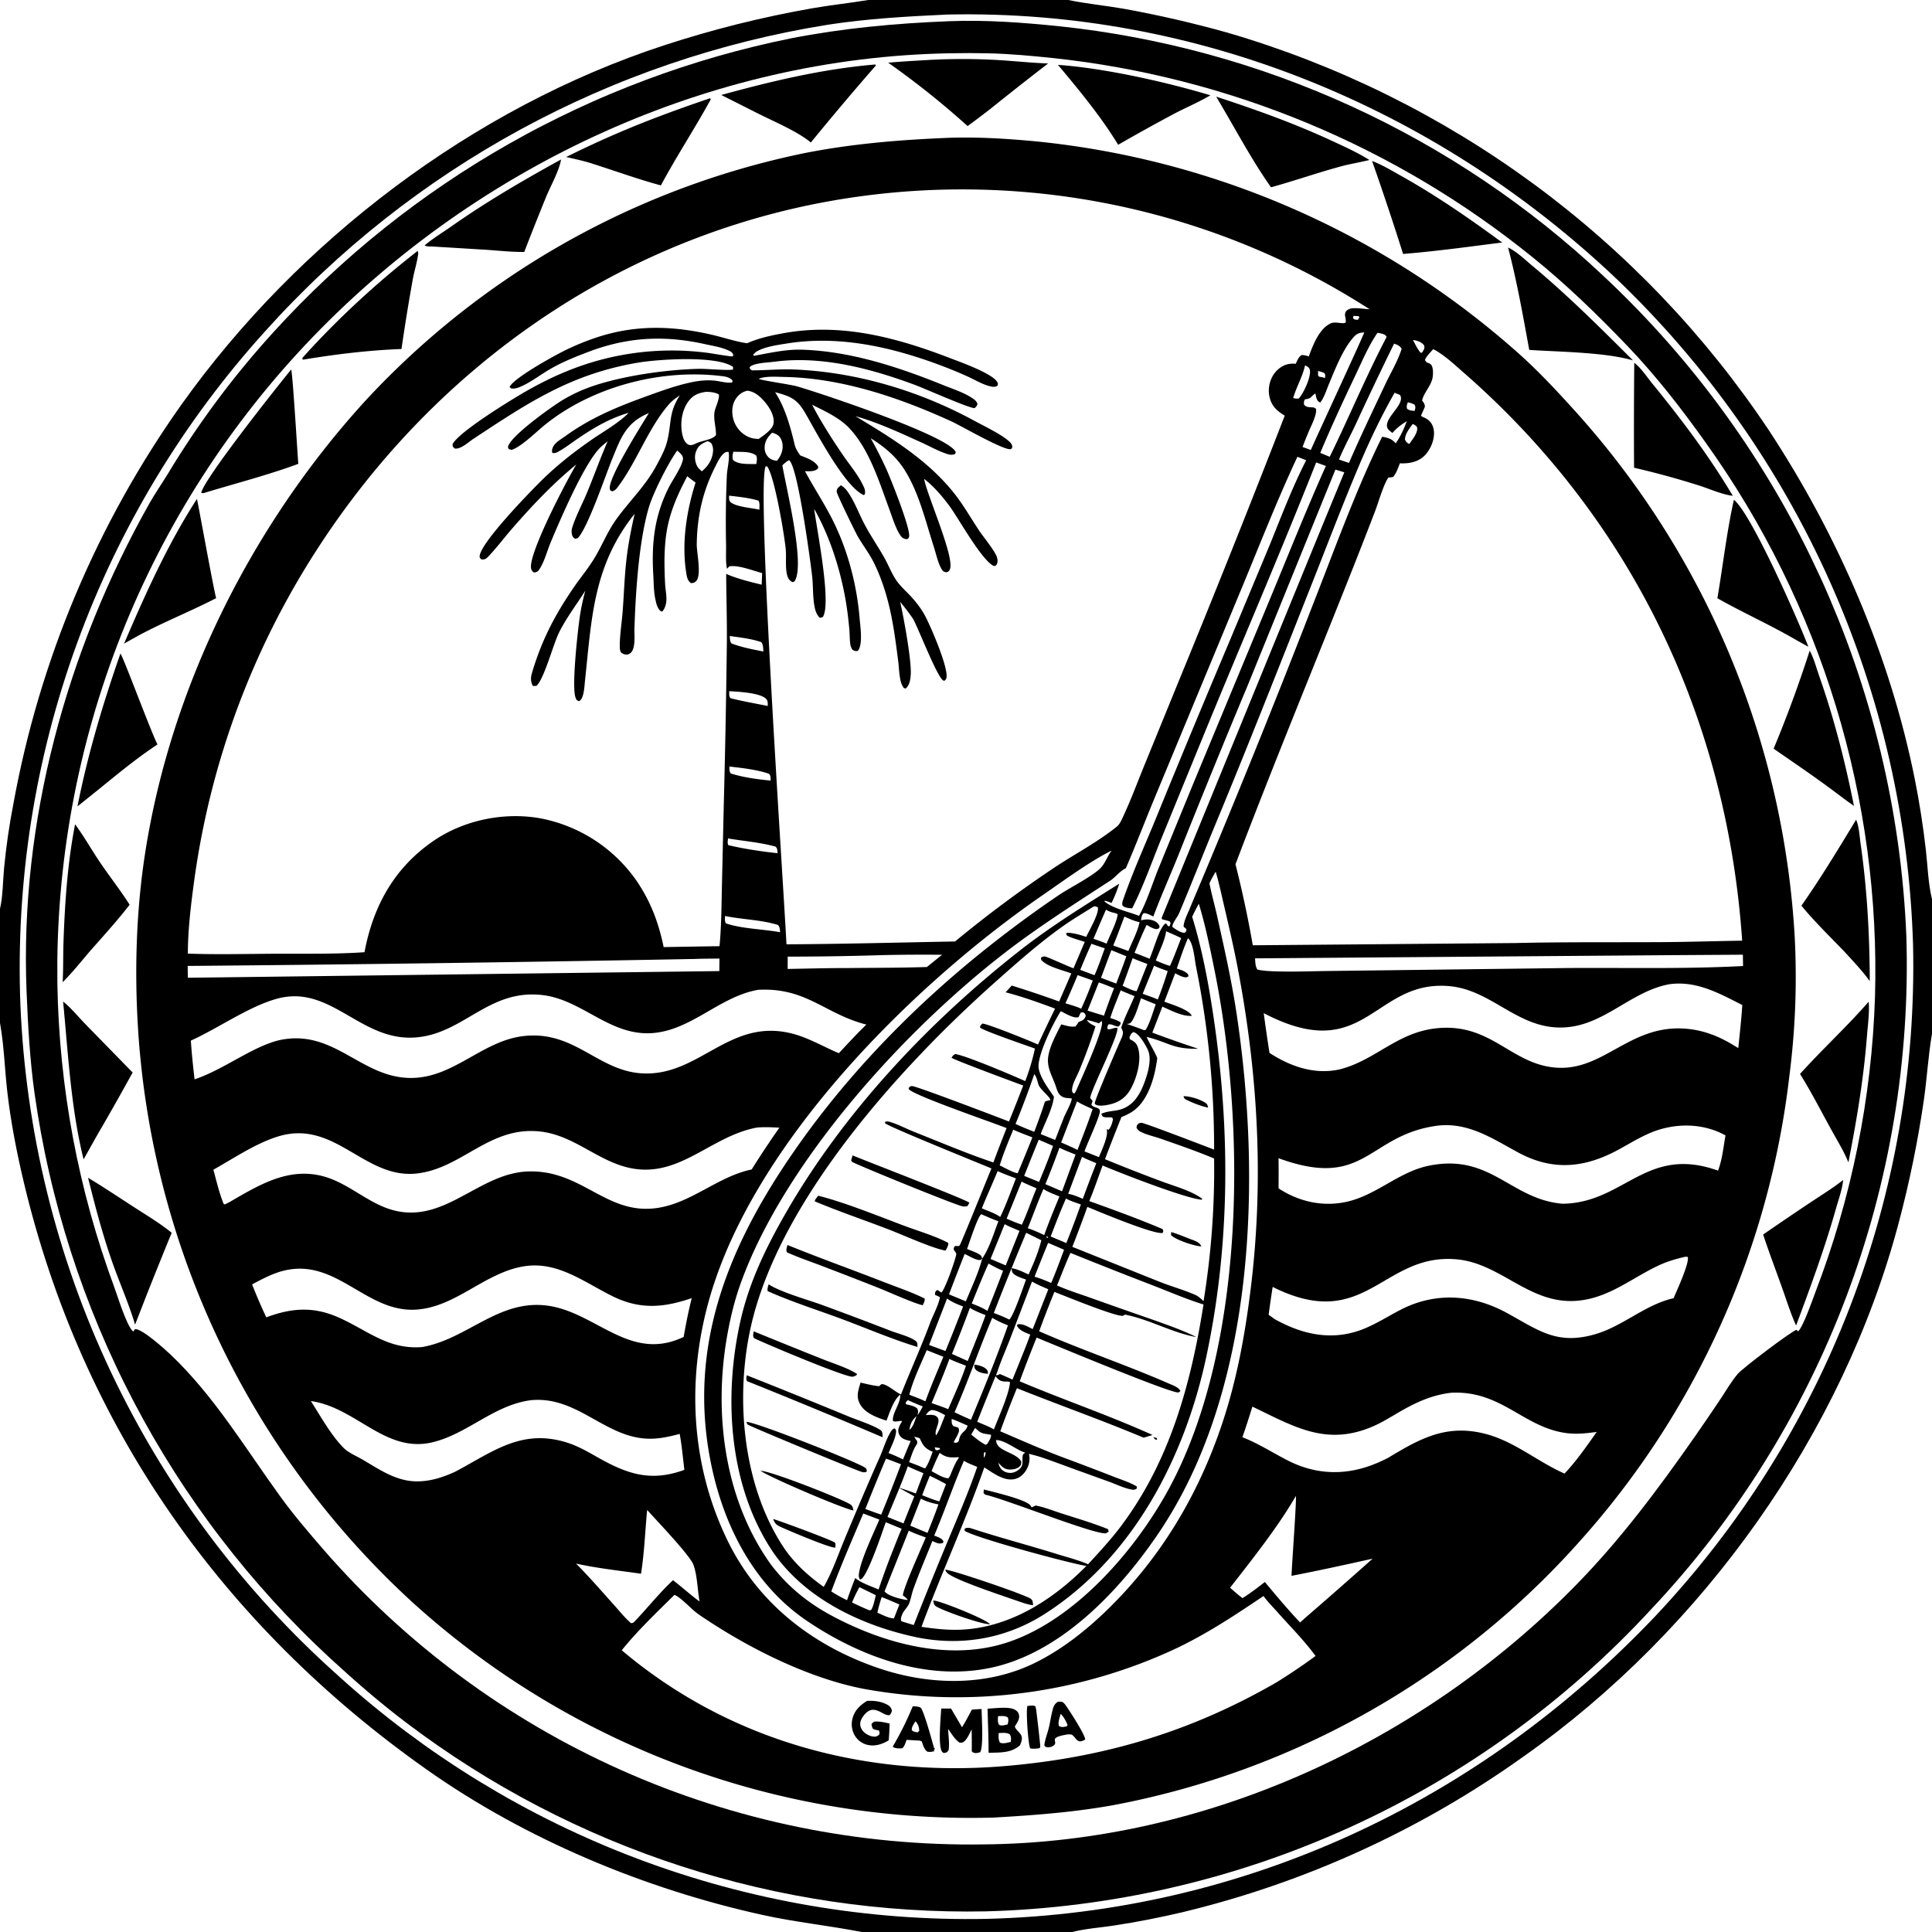 <svg xmlns="http://www.w3.org/2000/svg" viewBox="0 0 256 256"><path d="M115.041 0h26.52c2.409.5 4.891.735 7.318 1.156q6.965 1.261 13.779 3.173 1.363.398 2.718.826t2.698.886 2.68.944 2.657 1.002 2.635 1.06 2.611 1.118 2.587 1.174 2.56 1.23 2.532 1.287q1.259.656 2.503 1.34 1.245.685 2.475 1.396 1.229.712 2.442 1.45 1.214.737 2.41 1.502 1.198.764 2.378 1.554t2.343 1.606q1.162.816 2.307 1.657 1.144.841 2.27 1.707 1.125.866 2.232 1.756t2.194 1.805 2.153 1.852 2.113 1.898 2.07 1.945 2.028 1.989q1.003 1.005 1.984 2.032.98 1.028 1.939 2.076.958 1.049 1.893 2.118.934 1.069 1.846 2.158.911 1.09 1.798 2.198.888 1.11 1.75 2.237.863 1.129 1.702 2.275.838 1.147 1.65 2.312.813 1.164 1.6 2.346c9.141 13.918 16.031 29.81 19.302 46.166q.93 4.666 1.467 9.393c.24 2.115.31 4.46.815 6.524v17.825c-.5 2.888-.655 5.837-1.072 8.74q-1.196 8.252-3.338 16.311c-7.403 27.976-25.973 53.985-49.6 70.64q-1.273.913-2.569 1.795t-2.612 1.731-2.653 1.669-2.692 1.603q-1.357.786-2.731 1.539-1.375.753-2.767 1.472-1.392.72-2.801 1.405-1.41.686-2.834 1.337-1.426.652-2.866 1.269t-2.896 1.199-2.923 1.129q-1.469.546-2.95 1.058-1.482.51-2.975.987-1.493.476-2.998.913-1.504.44-3.018.843-1.515.402-3.038.77-4.506 1.064-9.082 1.764c-1.8.278-3.754.403-5.511.853h-27.896c-4.362-.85-8.768-1.298-13.126-2.257-15.648-3.448-31.41-10.016-44.532-19.28-27.008-19.067-45.661-45.446-53.354-77.755-.938-3.939-1.734-8-2.197-12.024-.343-2.975-.423-6.036-.944-8.983L0 135.563v-15.144c.394-1.707.378-3.718.549-5.474q.411-4.258 1.23-8.457.323-1.78.695-3.55t.793-3.529.888-3.506.984-3.481 1.08-3.453q.562-1.718 1.172-3.421t1.267-3.389 1.358-3.352 1.45-3.314q.747-1.647 1.54-3.273.792-1.626 1.628-3.23.837-1.604 1.717-3.184t1.803-3.136q.922-1.556 1.888-3.085.965-1.53 1.971-3.033t2.054-2.977C39.487 31.94 62.664 14.284 88.008 6.002q4.794-1.569 9.687-2.794 4.893-1.224 9.86-2.098c2.488-.44 4.998-.695 7.486-1.11m10.43 1.929c-5.3.248-10.573.54-15.823 1.355q-1.334.214-2.663.456t-2.652.512-2.64.568q-1.318.299-2.629.625t-2.614.68q-1.304.353-2.6.735-1.295.381-2.582.79-1.288.409-2.566.845t-2.547.9-2.528.953-2.506 1.006-2.485 1.06-2.462 1.112-2.437 1.164-2.413 1.216-2.385 1.266q-1.187.646-2.359 1.317t-2.33 1.367-2.3 1.416q-1.143.72-2.27 1.465-1.127.744-2.238 1.512t-2.206 1.56-2.172 1.606-2.137 1.652-2.102 1.696q-1.042.86-2.065 1.741t-2.028 1.785-1.99 1.827-1.95 1.87q-.965.944-1.91 1.91-.945.964-1.869 1.95-.924.984-1.827 1.989-1.023 1.127-2.017 2.28-.995 1.152-1.961 2.328t-1.904 2.375-1.846 2.42-1.787 2.465q-.88 1.243-1.727 2.507-.849 1.264-1.666 2.548t-1.604 2.587-1.54 2.626-1.476 2.662-1.412 2.697-1.346 2.73q-.656 1.374-1.279 2.763t-1.212 2.792q-.59 1.404-1.144 2.821-.555 1.417-1.076 2.848-.52 1.43-1.006 2.873-.486 1.442-.936 2.896t-.866 2.919-.795 2.938-.724 2.957q-.344 1.483-.652 2.973t-.58 2.989-.507 3.001-.435 3.013-.361 3.022-.288 3.031-.215 3.037q-.09 1.519-.141 3.04-.053 1.522-.068 3.043-.015 1.523.006 3.045.022 1.522.08 3.043.065 1.575.17 3.148.104 1.573.247 3.144.144 1.57.327 3.136t.405 3.127q.222 1.56.483 3.116.26 1.554.56 3.102t.639 3.088.715 3.071.792 3.052.868 3.031.943 3.01q.491 1.498 1.019 2.983t1.093 2.958 1.166 2.93 1.24 2.899 1.311 2.867q.674 1.425 1.383 2.834.71 1.408 1.454 2.798t1.522 2.76q.78 1.372 1.592 2.723t1.659 2.681q.846 1.33 1.726 2.639.879 1.309 1.79 2.595.913 1.286 1.856 2.55.944 1.262 1.919 2.501.975 1.24 1.98 2.454 1.006 1.214 2.042 2.403t2.1 2.351 2.16 2.298 2.216 2.243 2.271 2.188q1.15 1.079 2.325 2.129 1.089.99 2.2 1.956 1.111.964 2.245 1.902t2.29 1.85 2.333 1.793 2.375 1.739 2.415 1.682 2.454 1.624 2.492 1.565 2.529 1.506 2.564 1.446q1.29.708 2.597 1.385t2.629 1.323q1.322.645 2.66 1.26 1.337.614 2.688 1.196 1.352.583 2.717 1.133t2.742 1.068 2.767 1.003 2.79.937 2.811.87q1.412.42 2.832.804t2.85.737q1.428.35 2.865.668 1.438.317 2.881.602 1.445.283 2.895.533 1.45.248 2.906.463t2.917.394 2.925.326q1.464.144 2.932.257 1.468.11 2.937.185 1.47.077 2.941.118t2.943.047q1.472.005 2.943-.023c34.028-.857 65.211-15.473 88.569-40.084q1.048-1.111 2.069-2.248 1.02-1.136 2.013-2.297.992-1.16 1.956-2.346.964-1.184 1.9-2.392.934-1.208 1.84-2.438.905-1.23 1.78-2.482t1.72-2.525 1.657-2.565 1.595-2.605 1.531-2.644q.75-1.33 1.466-2.68.717-1.348 1.4-2.714.684-1.366 1.335-2.748t1.267-2.78 1.199-2.809 1.13-2.838 1.06-2.865.991-2.889q.478-1.45.92-2.912.443-1.463.85-2.935t.777-2.954.706-2.972.632-2.988q.298-1.498.56-3.003t.488-3.016q.225-1.51.412-3.026.188-1.516.34-3.036.15-1.52.266-3.042.114-1.524.19-3.05.077-1.525.117-3.052.04-1.526.045-3.054.002-1.527-.032-3.054-.046-1.551-.13-3.1-.083-1.55-.206-3.097t-.28-3.09q-.16-1.544-.357-3.083t-.43-3.073q-.235-1.534-.508-3.062-.27-1.528-.58-3.048-.307-1.52-.652-3.034-.346-1.512-.729-3.016-.382-1.504-.801-2.998t-.875-2.977-.946-2.956-1.018-2.93-1.09-2.906q-.562-1.447-1.16-2.879t-1.229-2.849-1.299-2.818-1.367-2.786-1.434-2.751q-.734-1.368-1.501-2.717t-1.567-2.678-1.632-2.64-1.695-2.599-1.758-2.556-1.82-2.514q-.926-1.245-1.881-2.468-.956-1.223-1.94-2.422-.986-1.198-2-2.373t-2.056-2.324-2.112-2.274q-1.07-1.123-2.167-2.221-1.096-1.097-2.22-2.168c-23.904-22.61-55.467-35.595-88.497-34.885z"/><path d="M130.656 253.265q-1.283.025-2.567.023-1.283-.003-2.567-.03-1.283-.028-2.565-.085-1.282-.055-2.563-.138-1.281-.08-2.56-.19-1.28-.107-2.556-.243-1.276-.137-2.55-.297-1.273-.162-2.542-.35-1.27-.19-2.536-.405-1.265-.215-2.526-.455t-2.516-.507-2.505-.563q-1.25-.293-2.493-.612-1.243-.32-2.48-.665-1.236-.344-2.465-.715t-2.449-.768-2.433-.818-2.416-.868-2.397-.919-2.377-.969-2.357-1.017q-1.173-.522-2.335-1.067t-2.312-1.115-2.288-1.163-2.264-1.21-2.238-1.257-2.212-1.304q-1.098-.663-2.183-1.35-1.085-.685-2.155-1.394t-2.126-1.44-2.095-1.482-2.064-1.527c-3.542-2.66-6.934-5.615-10.192-8.614q-.989-.914-1.958-1.849-.97-.935-1.918-1.891-.95-.956-1.877-1.932-.929-.976-1.836-1.971t-1.793-2.01-1.75-2.049-1.704-2.085-1.66-2.12-1.615-2.157q-.796-1.087-1.568-2.19-.772-1.104-1.52-2.224-.75-1.12-1.473-2.255-.725-1.135-1.425-2.286-.7-1.15-1.374-2.316-.676-1.166-1.326-2.345t-1.274-2.373-1.224-2.4-1.171-2.425-1.12-2.45q-.547-1.231-1.067-2.473t-1.014-2.496-.96-2.516-.906-2.537-.852-2.555-.797-2.573-.741-2.59-.686-2.605q-.33-1.305-.63-2.619-.302-1.312-.574-2.631-.273-1.319-.518-2.643-.244-1.325-.46-2.655t-.405-2.662c-.623-4.464-.873-8.986-1.056-13.487-.914-22.452 5.273-45.15 16.273-64.67.745-1.322 1.62-2.575 2.413-3.87q1.522-2.53 3.168-4.981 1.645-2.451 3.41-4.818t3.645-4.644 3.87-4.457q.842-.925 1.703-1.834.86-.908 1.739-1.8.879-.89 1.774-1.764.896-.874 1.81-1.73.912-.855 1.842-1.693t1.876-1.657 1.908-1.619 1.94-1.581q.977-.782 1.97-1.543t2-1.503q1.009-.742 2.03-1.464 1.023-.722 2.06-1.423 1.036-.702 2.085-1.383 1.05-.68 2.114-1.34t2.139-1.3 2.165-1.255 2.188-1.214 2.213-1.17 2.235-1.125 2.257-1.082 2.277-1.037 2.298-.991 2.317-.946q1.163-.462 2.335-.9 1.172-.439 2.353-.854 1.18-.415 2.369-.807 1.188-.392 2.384-.76t2.399-.713 2.413-.665 2.425-.618 2.437-.57 2.448-.52c6.914-1.35 13.852-1.99 20.884-2.267l.112-.005c4.86-.193 9.73.178 14.561.67q1.254.133 2.505.29 1.25.158 2.498.34 1.247.184 2.49.392t2.483.442q1.238.233 2.472.491 1.234.259 2.463.543 1.228.283 2.45.591 1.223.309 2.439.642t2.424.691 2.41.74 2.395.789 2.378.837 2.36.886q1.177.455 2.343.933t2.323.98q1.156.503 2.302 1.028 1.145.526 2.28 1.074 1.136.549 2.26 1.12t2.235 1.166 2.211 1.212 2.186 1.255q1.087.64 2.16 1.3 1.074.661 2.134 1.344 1.06.682 2.106 1.386t2.077 1.429 2.048 1.471 2.017 1.512q1 .767 1.986 1.553.985.787 1.954 1.593.97.806 1.922 1.632t1.888 1.67q.935.846 1.853 1.71 1.128 1.053 2.23 2.133t2.177 2.188 2.122 2.239 2.069 2.29 2.011 2.34 1.954 2.388 1.896 2.435 1.836 2.48q.903 1.252 1.775 2.525t1.713 2.566 1.65 2.608 1.587 2.646 1.521 2.685 1.457 2.72 1.389 2.756 1.322 2.788 1.254 2.82 1.185 2.849q.575 1.431 1.115 2.877t1.046 2.903.974 2.928.903 2.951.83 2.972q.398 1.49.759 2.99t.685 3.01.611 3.024q.29 1.516.54 3.038.25 1.523.466 3.051.212 1.528.39 3.061.175 1.533.315 3.07t.242 3.076q.1 1.54.165 3.081.048 1.53.058 3.06t-.018 3.06-.092 3.06q-.068 1.528-.17 3.055t-.243 3.051-.317 3.044q-.178 1.52-.393 3.035t-.468 3.024-.542 3.013-.615 2.997q-.327 1.495-.69 2.982t-.761 2.964-.835 2.945q-.436 1.467-.907 2.922-.471 1.457-.978 2.9-.507 1.444-1.05 2.875-.542 1.431-1.12 2.849-.577 1.417-1.189 2.82t-1.258 2.789-1.327 2.758-1.393 2.724-1.46 2.69q-.748 1.336-1.527 2.653-.78 1.317-1.59 2.614-.812 1.298-1.655 2.575-.844 1.277-1.718 2.533t-1.779 2.49-1.84 2.445-1.9 2.4-1.957 2.352-2.015 2.304-2.071 2.253q-1.054 1.142-2.135 2.256-1.082 1.115-2.19 2.203-1.11 1.087-2.246 2.147t-2.298 2.09q-1.161 1.031-2.349 2.033-1.187 1.001-2.399 1.973-1.212.971-2.447 1.912t-2.495 1.851-2.54 1.789q-1.281.878-2.584 1.724-1.302.846-2.626 1.66-1.323.813-2.666 1.593-1.344.78-2.706 1.526t-2.742 1.458-2.779 1.39-2.812 1.32q-1.414.641-2.844 1.248t-2.874 1.178q-1.445.571-2.903 1.106-1.459.535-2.93 1.033t-2.954.96q-1.483.46-2.978.885-1.494.424-2.998.81t-3.018.736-3.035.66q-1.522.313-3.052.585-1.529.273-3.064.507-1.535.236-3.076.433-1.54.197-3.086.355t-3.094.278q-1.549.12-3.1.2t-3.104.122M125.91 7.058c-31.82.55-62.41 14.737-84.417 37.548q-1.026 1.063-2.025 2.151-1 1.089-1.972 2.2-.973 1.113-1.918 2.249T33.717 53.5t-1.805 2.339-1.748 2.382q-.86 1.202-1.69 2.424-.829 1.222-1.629 2.465t-1.569 2.504-1.507 2.541-1.445 2.578-1.381 2.611-1.317 2.645q-.643 1.33-1.252 2.676-.61 1.346-1.187 2.706t-1.12 2.735-1.053 2.76-.985 2.786-.917 2.809-.848 2.83-.779 2.85-.709 2.869-.638 2.884q-.302 1.447-.568 2.9-.267 1.454-.497 2.913-.231 1.459-.426 2.924t-.354 2.933-.283 2.941-.21 2.948-.14 2.95-.066 2.955.006 2.954q.041 2.575.192 5.145.15 2.57.409 5.132t.626 5.11.842 5.08q.474 2.53 1.056 5.038.581 2.508 1.268 4.99.687 2.48 1.478 4.931.792 2.45 1.686 4.864c.46 1.264 1.56 4.865 2.398 5.745q.047.045.098.085l.244-.325c.972-.025 3.987 2.704 4.75 3.429 5.757 5.474 9.933 12.482 14.572 18.87 1.756 2.418 3.72 4.7 5.676 6.96q1.013 1.165 2.059 2.302 1.044 1.137 2.12 2.246t2.181 2.188q1.106 1.078 2.24 2.127t2.297 2.066 2.352 2.002 2.405 1.938 2.458 1.872 2.508 1.804q1.265.885 2.555 1.735t2.602 1.665 2.646 1.594 2.689 1.522 2.728 1.447 2.767 1.373q1.393.668 2.804 1.297 1.41.63 2.838 1.22 1.427.592 2.87 1.144 1.442.552 2.9 1.064t2.927.985 2.954.906 2.977.824 2.998.743 3.017.662 3.034.579 3.05.496 3.06.414 3.072.33 3.08.246q1.54.103 3.084.163t3.088.079q1.545.018 3.09-.006c29.322-.253 57.922-13.435 78.354-34.236 6.015-6.124 10.977-12.8 15.884-19.812q1.736-2.49 3.421-5.014c.726-1.097 1.408-2.288 2.262-3.29.677-.796 7.282-5.783 7.785-5.826l.21.2c.691-.658 1.906-4.185 2.292-5.208q.897-2.34 1.696-4.717t1.498-4.784 1.296-4.842 1.094-4.893.888-4.933.682-4.966.474-4.99q.185-2.501.265-5.007.035-1.218.046-2.437.01-1.22-.005-2.439t-.053-2.437-.103-2.436-.153-2.433q-.089-1.216-.202-2.43t-.251-2.425-.3-2.42q-.163-1.208-.35-2.413t-.398-2.405-.447-2.397-.496-2.387q-.26-1.192-.544-2.377t-.592-2.365-.64-2.353-.687-2.339-.736-2.325q-.379-1.159-.781-2.309-.403-1.15-.829-2.293-.426-1.142-.875-2.276-.45-1.133-.921-2.257t-.967-2.239q-.494-1.114-1.012-2.218-.517-1.104-1.056-2.197-.54-1.093-1.101-2.175-.562-1.083-1.145-2.153-.584-1.07-1.189-2.129t-1.231-2.104-1.274-2.079-1.316-2.053-1.357-2.025q-.69-1.006-1.398-1.998c-3.19-4.495-6.587-8.879-10.4-12.868-3.971-4.155-8.173-8.227-12.653-11.835q-.846-.684-1.704-1.354-.858-.669-1.729-1.323-.87-.653-1.752-1.291-.881-.639-1.774-1.26-.893-.623-1.797-1.229t-1.819-1.196-1.84-1.163-1.86-1.13q-.935-.556-1.88-1.096t-1.9-1.063-1.918-1.028-1.937-.994q-.973-.489-1.954-.96-.981-.47-1.97-.924-.99-.453-1.988-.888-.997-.435-2.002-.853-1.006-.417-2.018-.817t-2.032-.78-2.045-.744q-1.027-.363-2.059-.708-1.032-.344-2.07-.67-1.039-.326-2.083-.633t-2.094-.596-2.103-.558q-1.055-.27-2.114-.52-1.059-.251-2.123-.483-1.063-.232-2.13-.445-1.068-.212-2.139-.406-1.07-.193-2.145-.368-1.074-.174-2.151-.33-1.078-.154-2.158-.29t-2.162-.252c-2.88-.298-5.748-.572-8.644-.634q-2.513-.06-5.025-.005"/><path d="M117.69 8.308c1.874-.176 3.76-.264 5.639-.379a82 82 0 0 1 8.865.025c2.23.13 4.454.376 6.687.457q-3.877 2.985-7.691 6.05-1.471 1.146-2.98 2.244-5.005-4.519-10.52-8.397m-22.117 4.278c6.628-1.822 13.38-3.437 20.248-4.027l.195-.011.03.145a398 398 0 0 0-8.603 10.186c-1.85-1.533-5.203-2.907-7.389-4.034zm52.589 6.601c-2.255-3.72-5.185-7.259-7.977-10.59 6.102.422 14.314 2.26 20.197 4.03-1.413.838-2.976 1.518-4.446 2.259q-3.924 2.082-7.774 4.3m20.255 5.631c-2.648-3.738-4.893-8.061-7.27-12.01 5.264 1.716 10.45 3.574 15.473 5.915 1.629.759 3.314 1.513 4.833 2.479-1.035.247-2.083.451-3.123.675-3.337.86-6.59 2.025-9.913 2.941m-93.396-4.013c6.615-3.281 12.084-5.416 19.063-7.786l.095.146c-2.102 3.85-4.53 7.525-6.608 11.404-3.068-.836-6.074-1.92-9.102-2.892-1.128-.365-2.294-.606-3.448-.872m56.709 220.032q-1.32.036-2.64.042t-2.64-.02-2.64-.085-2.637-.147-2.632-.21-2.626-.274q-1.312-.153-2.62-.337-1.307-.184-2.61-.4-1.303-.215-2.6-.461t-2.588-.524-2.575-.586-2.56-.648-2.544-.709-2.526-.77-2.507-.83-2.486-.89-2.465-.949-2.44-1.008-2.416-1.066-2.39-1.125-2.361-1.18-2.333-1.238q-1.16-.633-2.303-1.293t-2.27-1.348-2.239-1.402-2.203-1.455q-1.093-.74-2.168-1.508-1.075-.766-2.131-1.559-1.057-.792-2.094-1.61-1.036-.817-2.053-1.66-1.018-.842-2.014-1.708-.997-.866-1.972-1.756-1.016-.935-2.008-1.894t-1.96-1.941q-.97-.983-1.913-1.99-.945-1.006-1.864-2.035t-1.813-2.08-1.761-2.125q-.868-1.073-1.71-2.166-.84-1.094-1.654-2.208-.815-1.115-1.601-2.248-.787-1.134-1.545-2.287-.76-1.153-1.49-2.323-.73-1.171-1.43-2.36-.702-1.188-1.374-2.394-.672-1.205-1.314-2.426t-1.255-2.458q-.611-1.237-1.193-2.488-.582-1.252-1.133-2.517-.55-1.265-1.07-2.543t-1.008-2.57-.945-2.592q-.456-1.302-.88-2.615-.425-1.313-.817-2.636t-.752-2.655-.686-2.673-.62-2.69-.556-2.702-.488-2.717-.422-2.727-.354-2.737-.288-2.744-.22-2.751-.153-2.755c-.305-6.912-.019-14.005 1.03-20.845 3.401-22.21 14.214-43.764 29.36-60.29q.719-.773 1.452-1.533t1.482-1.504q.748-.746 1.51-1.477.762-.73 1.538-1.446.776-.715 1.566-1.416.79-.7 1.593-1.386.804-.685 1.62-1.355t1.645-1.323 1.672-1.291 1.695-1.259 1.72-1.226 1.742-1.192 1.766-1.158 1.788-1.124 1.809-1.089 1.83-1.054 1.849-1.018 1.87-.983q.939-.482 1.887-.946t1.906-.91 1.923-.872 1.939-.835 1.955-.797q.982-.39 1.97-.76.99-.37 1.985-.721t1.998-.683 2.011-.644q1.009-.312 2.023-.605t2.035-.566 2.045-.526 2.054-.487 2.064-.447c6.001-1.195 12.096-1.733 18.202-2.003 4.314-.219 8.543.043 12.837.454q1.097.112 2.191.246 1.095.134 2.186.289t2.18.332 2.173.374 2.165.416 2.156.459 2.148.5 2.136.542 2.126.584 2.115.626 2.101.666q1.048.343 2.089.707t2.073.748 2.06.788 2.043.828q1.017.425 2.026.869 1.01.443 2.01.907 1 .463 1.991.946t1.973.985 1.953 1.023 1.932 1.062q.962.54 1.912 1.098.95.559 1.89 1.136.939.577 1.867 1.172.927.596 1.843 1.21.917.612 1.82 1.243.905.632 1.796 1.28.891.649 1.77 1.315t1.744 1.348 1.718 1.383q.851.7 1.69 1.415.838.717 1.662 1.449c2.72 2.409 5.224 5.106 7.66 7.797q.804.892 1.59 1.802.786.909 1.553 1.835t1.513 1.867 1.473 1.9 1.433 1.93 1.392 1.96 1.35 1.988 1.308 2.017 1.264 2.044 1.221 2.07q.6 1.042 1.178 2.096.577 1.054 1.132 2.12t1.088 2.144 1.041 2.166.996 2.188.95 2.208q.462 1.109.902 2.228t.855 2.246q.416 1.128.807 2.264t.76 2.28.71 2.297.663 2.31q.319 1.16.613 2.325t.564 2.336.514 2.348.465 2.359.414 2.367.364 2.376.315 2.383q.144 1.194.263 2.39.12 1.195.214 2.394.093 1.198.162 2.398.238 4.603.063 9.209-.177 4.606-.765 9.177-.123 1.064-.267 2.125-.143 1.061-.306 2.12-.164 1.058-.348 2.113t-.388 2.106q-.204 1.052-.429 2.099-.224 1.047-.469 2.09t-.508 2.08-.549 2.07-.588 2.06q-.304 1.027-.628 2.048-.323 1.02-.667 2.035-.343 1.014-.705 2.022-.363 1.008-.744 2.008-.382 1-.783 1.994-.401.993-.821 1.978t-.859 1.962-.896 1.945-.934 1.928q-.475.96-.97 1.91-.494.95-1.006 1.89-.513.94-1.043 1.87t-1.079 1.85q-.548.921-1.113 1.83-.566.91-1.149 1.808t-1.183 1.785-1.217 1.763-1.251 1.738-1.284 1.714-1.316 1.69-1.35 1.663q-.681.826-1.38 1.638t-1.411 1.61q-.75.846-1.518 1.677-.767.83-1.551 1.644t-1.585 1.612-1.618 1.58q-.816.78-1.649 1.545t-1.681 1.512q-.849.746-1.712 1.476-.864.73-1.742 1.441t-1.77 1.405-1.8 1.369-1.827 1.331-1.855 1.293q-.934.638-1.88 1.255-.947.618-1.906 1.216-.959.599-1.93 1.177t-1.954 1.137q-.983.558-1.977 1.096t-2 1.056q-1.004.518-2.02 1.014-1.015.497-2.04.973t-2.06.93q-1.036.455-2.08.888-1.044.434-2.096.845-1.053.412-2.114.802t-2.13.759-2.145.714-2.159.67-2.172.626-2.185.58-2.196.537-2.207.49-2.217.446c-5.273.967-10.614 1.366-15.959 1.674m-29.084-188.93.053.059c1.326 2.018 2.033 4.594 2.593 6.935.136.571.412.969.742 1.443.833.339 1.86.663 2.369 1.458-.008.218.044.221-.095.343-.419.366-1.133.302-1.647.292 1.066 1.97 2.287 3.854 3.337 5.83 2.204 4.146 3.512 8.963 3.902 13.623.089 1.067.367 2.912-.003 3.937-.072.2-.126.303-.28.439-.355.01-.38.002-.679-.19-.115-.2-.206-.37-.247-.598-.121-.67-.086-1.384-.147-2.064-.147-1.63-.351-3.24-.671-4.848-.769-3.861-2.059-7.705-3.989-11.14.332 2.649 2.351 12.632 1.127 14.353l-.4.087c-.346-.392-.514-.747-.631-1.258-.31-1.35-.21-2.867-.366-4.251-.224-1.975-1.93-14.725-3.065-15.376-.351.177-.597.41-.88.675.484 2.954 3.077 13.237 1.612 15.379l-.264.109c-.4-.213-.587-.459-.708-.9-.282-1.024-.092-2.42-.198-3.503-.185-1.908-1.483-9.619-2.443-10.916l-.198-.05c-1.311 2.012 2.38 55.94 2.742 63.354 7.44-.037 14.898-.242 22.338-.376q6.39-5.275 13.283-9.874c2.625-1.729 5.606-3.303 8.047-5.265q.065-.05.128-.101c.367-.307.592-.835.792-1.262 1.013-2.168 1.857-4.439 2.759-6.656l4.513-11.057q7.261-17.659 14.164-35.462c-1.047-.638-1.739-1.239-2.023-2.502a3.9 3.9 0 0 1 .582-2.997c.441-.644 1.171-1.194 1.95-1.336.319-.059.622-.064.944-.037.229-.454.356-.889.795-1.163.355.018.602.074.938.192.546-1.485 1.378-3.7 2.922-4.39.63-.28 1.65.17 1.98-.124a3 3 0 0 0-.07-.742c-.063-.288-.043-.424.077-.702.332-.346.648-.428 1.112-.436.68-.013 1.36.11 2.038.141q-1.018-.655-2.051-1.286-1.034-.63-2.083-1.236-1.048-.606-2.111-1.185t-2.14-1.134-2.167-1.081q-1.09-.528-2.192-1.029t-2.216-.974q-1.115-.474-2.24-.921t-2.262-.867-2.281-.81-2.301-.755-2.318-.7q-1.164-.335-2.335-.642-1.171-.308-2.35-.586-1.178-.279-2.363-.529-1.184-.25-2.375-.47-1.19-.222-2.386-.414t-2.395-.355-2.403-.297-2.41-.238-2.415-.18-2.419-.121-2.42-.062-2.422-.004q-1.21.013-2.42.055t-2.42.114-2.415.173-2.41.232-2.404.29-2.397.347-2.387.407-2.376.463c-26.98 5.647-49.902 22.19-64.899 45.18q-.816 1.247-1.598 2.517-.78 1.27-1.527 2.56-.745 1.291-1.455 2.602t-1.383 2.641-1.31 2.679-1.234 2.714-1.158 2.747q-.561 1.381-1.083 2.778-.522 1.396-1.005 2.807-.483 1.41-.926 2.834-.444 1.423-.848 2.858t-.768 2.88-.688 2.901-.607 2.92-.526 2.934-.445 2.948c-.431 3.175-.834 6.469-.842 9.676 3.895.139 7.807.034 11.705.016 3.88-.017 7.834.064 11.7-.202 1.148-6.096 3.918-11.148 9.108-14.726 4.062-2.8 9.446-3.895 14.284-2.998q.475.092.945.208t.933.253.92.298.904.342.888.385.867.427q.429.224.847.469.417.244.822.508t.797.547.77.585.741.622q.364.32.71.656.348.337.678.69t.645.721q.313.368.608.751.296.384.572.78c1.864 2.721 2.945 5.589 3.602 8.802l7.405-.12c.252-2.697.257-5.358.319-8.061l.244-10.687q.286-10.863.411-21.728c.017-2.948-.078-5.901-.094-8.85 1.479.635 3.14 1.055 4.705 1.423l.062-1.534c-1.16-.302-3.197-1.111-4.36-.886l-.297.317c-.204-.947-.108-2.106-.122-3.082q-.103-4.655.103-9.306c.042-.887.414-2.271.223-3.1-.302-.02-.431.036-.657.23-.509.437-.893 1.31-1.19 1.903-1.627 3.27-2.311 6.475-2.366 10.116-.016 1.078.669 4.101-.079 4.867-.239.245-.383.255-.697.267-.419-.306-.519-.753-.6-1.244-.657-3.991.009-8.269 1.22-12.08-.375-.27-.756-.532-1.098-.844-1.262 2.402-2.332 4.759-2.753 7.466-.344 2.212-.299 4.581-.186 6.815.038.75.224 1.553.16 2.294-.04.442-.203.984-.5 1.32l-.154.047c-.538-.34-.68-1.087-.804-1.668-.212-.987-.206-2.097-.264-3.106-.248-4.22.109-7.764 2.004-11.585.514-1.035 1.736-2.739 1.918-3.79.091-.524-.413-.87-.754-1.19-1.174 1.605-3.187 5.617-3.751 7.505-1.342 4.491-1.769 11.415-1.92 16.15-.029.929.262 3.173-.934 3.37-.312.051-.598-.078-.839-.259-.169-.307-.17-.562-.169-.903.005-1.497.27-3.062.384-4.56.192-2.522.251-5.058.586-7.566.238-1.788.603-3.59.997-5.35-5.532 6.916-5.694 13.95-6.59 22.27-.069.639-.13 2.322-.794 2.551-.291-.112-.318-.15-.44-.464-.555-1.424.309-9.071.594-10.961a28 28 0 0 1 .698-3.218c-1.15 1.826-2.508 3.592-3.47 5.522-.813 1.633-1.959 6.117-3.005 7.1l-.477.01c-.307-.568-.305-1.1-.124-1.713 1.286-4.357 3.065-7.76 5.636-11.482.82-1.185 1.754-2.317 2.517-3.537 1.091-1.743 1.814-3.677 3.026-5.358 1.78-2.47 3.892-4.437 5.35-7.177.514-.965 1.07-1.96 1.353-3.023.659-2.477.169-3.812 1.709-6.213-.538.362-1.031.714-1.461 1.209-2.748 3.167-4.284 7.708-6.82 11.017-.192.25-.358.394-.665.487-.174-.08-.25-.06-.313-.261-.399-1.293 4.249-8.606 5.163-10.115-3.084 1.291-3.746 3.362-4.918 6.232-.828 2.028-3.219 9.092-4.506 10.335l-.312.103c-.262-.138-.366-.252-.45-.546-.084-.297-.055-.683.037-.975.488-1.544 1.327-3.087 1.95-4.591.939-2.266 1.758-4.565 2.737-6.822-.449.372-.934.746-1.31 1.194-2.118 2.523-4.885 8.997-6.222 12.158-.477 1.13-.836 2.596-1.507 3.603-.214.32-.367.415-.745.438-.25-.211-.344-.315-.376-.652-.201-2.103 4.653-11.4 6.008-13.662-3.126 2.557-5.856 5.456-8.505 8.496-1.078 1.235-2.09 2.607-3.233 3.776-.264.272-.445.328-.815.318-.144-.125-.244-.147-.257-.353-.108-1.678 6.897-8.844 8.357-10.268 1.992-1.944 4.18-3.653 6.465-5.238 1.622-1.124 3.538-2.176 4.923-3.571-2.476.698-4.659 1.997-6.772 3.438-.843.575-1.692 1.244-2.591 1.725-.28.15-.441.206-.752.148-.094-.338-.017-.595.155-.902.294-.524 1.072-.959 1.55-1.308 3.397-2.473 6.998-3.933 10.918-5.35 1.879-.68 3.759-1.362 5.717-1.785 1.038-.224 2.073-.338 3.135-.237.698.067 1.697.375 2.365.238l.039-.24c-.407-.51-1.118-.562-1.736-.631-7.953-.898-16.927 1.476-23.168 6.528-1.101.891-3.137 2.918-4.382 3.283l-.374-.115c-.115-.266-.124-.255-.013-.507.663-1.504 5.888-5.244 7.315-6.075q.9-.528 1.848-.963t1.936-.773c4.055-1.383 9.654-2.182 13.981-2.303 1.172-.033 3.825.243 4.651.097l.006-.357c-2.176-1.535-9.914-1.016-12.614-.557-8.847 1.504-14.458 5.256-21.779 10.087-.661.436-1.699 1.424-2.486 1.285-.247-.228-.261-.21-.289-.541.672-1.596 8.257-6.222 10.063-7.227 1.614-.899 3.284-1.746 4.998-2.438q.553-.229 1.115-.44.56-.21 1.127-.402.568-.192 1.141-.366.573-.173 1.152-.328t1.162-.29 1.171-.253q.588-.116 1.18-.213.59-.098 1.184-.175.594-.078 1.19-.137.597-.058 1.194-.097.598-.039 1.197-.058t1.198-.02q.598.001 1.197.02.599.02 1.197.06.597.04 1.194.098.596.06 1.19.138c.344.045 3.127.511 3.227.468.066-.03.092-.11.138-.165-.103-.308-.22-.407-.512-.557-.954-.49-2.212-.676-3.257-.907-5.365-1.19-10.153-.955-15.308.975-1.745.654-3.536 1.37-5.151 2.3-1.31.752-2.577 1.758-3.957 2.358-.43.187-.805.306-1.276.234l-.19-.2c.631-1.268 6.246-4.315 7.52-4.927q1.868-.9 3.832-1.567c5.22-1.767 10.16-1.64 15.476-.408 1.533.356 3.082.892 4.635 1.12 1.527-.678 3.169-1.03 4.807-1.33 7.681-1.407 15.036.576 22.164 3.325 1.299.5 5.664 2.047 6.208 3.196.1.21.056.226.005.437-.338.209-.678.148-1.048.054-.963-.243-1.937-.832-2.843-1.248q-1.629-.737-3.299-1.374c-6.596-2.512-13.673-4.165-20.732-3.027-1.24.2-2.712.392-3.839.972a1.9 1.9 0 0 0-.599.502l.065.16c2.076-.371 4.216-.876 6.337-.816 6.452.186 12.856 2.304 18.784 4.7 1.29.521 2.899 1.027 4.024 1.851.247.181.382.34.504.627-.096.312-.142.344-.39.561-.644.06-6.63-2.599-7.867-3.058-5.856-2.178-12.392-3.92-18.66-3.086-.78.104-2.671.159-3.217.666-.025.022-.043.05-.064.076.083.307.08.243.325.402 1.868 0 3.682-.193 5.562-.116 8.302.34 16.615 2.835 23.902 6.802 1.243.677 3.82 1.904 4.74 2.864.155.162.233.322.288.54-.056.153-.048.289-.22.343-.807.253-6.623-3.103-7.765-3.628-6.912-3.173-14.622-5.805-22.298-5.932-.925-.016-2.475-.138-3.326.25.266.187 4.194.75 5.017.982 2.866.805 20.46 6.662 21.092 8.76l-.117.237c-.363.118-.63.1-.99-.012-1.16-.362-2.301-1.016-3.41-1.518-2.839-1.285-5.772-2.661-8.775-3.498 4.787 2.874 9.713 5.887 13.197 10.366 1.178 1.515 2.14 3.214 3.205 4.812.537.805 2.145 2.748 2.358 3.549.086.327.115.619-.05.925-.107.198-.168.157-.368.203-1.595-.722-4.651-6.264-5.839-7.89-.959-1.312-2.112-2.664-3.404-3.657l-.05-.06.05.06c.4 2.212 4.097 10.435 3.412 11.988-.133.302-.211.303-.502.393-.303-.093-.399-.113-.578-.404-.489-.795-.742-2.035-1.033-2.931-1.135-3.503-2.071-7.64-4.19-10.682-1.098-1.577-2.576-2.743-4.191-3.757q1.136 2.022 2.096 4.133c.534 1.197 3.248 7.93 2.99 8.932-.06.235-.107.206-.298.323-.41-.052-.64-.18-.871-.532-.634-.97-1.016-2.278-1.42-3.368-1.34-3.623-2.668-8.044-5.395-10.887-1.263-1.315-3.237-2.227-4.86-3.03 1.167 2.25 2.586 4.462 4.009 6.559.963 1.418 2.208 2.857 2.884 4.432.14.328.137.533.097.882l-.162.09c-2.508-1.106-6.231-8.254-7.697-10.791-1.139-1.971-1.95-2.27-4.045-2.842zm44.65 60.805c-2.821 1.383-6.344 3.975-8.976 5.787-16.89 11.621-36.81 31.357-43.547 51.12-3.874 11.364-3.646 23.792 1.702 34.662 4.087 8.306 11.363 13.862 20.027 16.79 6.672 2.256 14.278 2.418 20.673-.75 3.6-1.783 6.823-4.347 9.685-7.15 7.064-6.921 11.985-15.237 15.104-24.599 1.932-5.8 3.012-11.746 3.759-17.802 1.763-14.308.976-28.406-1.729-42.538-.657-3.432-1.486-6.825-2.264-10.23-.205-.831-.39-1.676-.65-2.492-.29.506-.596 1.005-.821 1.544.273 1.41.67 2.8.985 4.202.964 4.308 1.936 8.612 2.596 12.978 3.317 21.928 2.557 49.785-10.25 68.807-5.197 7.718-13.112 16.139-22.588 18.009-8.422 1.661-17.131-1.586-24.048-6.252-7.24-4.884-11.238-12.986-12.845-21.383-2.868-14.988 2.249-27.852 10.574-40.09 7.503-11.03 17.125-20.797 27.661-28.943q3.914-3.041 8.019-5.818c1.45-.972 4.406-2.447 5.486-3.562.603-.623.898-1.592 1.447-2.29l.06-.057zm10.67 8.77c1.429 4.602 2.33 9.69 3.004 14.467 2.058 14.597 1.95 29.494-1.156 43.95-2.848 13.252-9.684 26.485-21.392 33.966-5.236 3.346-11.318 4.344-17.372 3-7.334-1.627-14.906-5.327-19.024-11.817-5.522-8.703-6.128-20.246-3.899-30.083 1.136-5.018 3.303-9.517 5.837-13.96 7.716-13.531 19.109-25.64 31.364-35.201 4.103-3.202 8.582-5.942 12.98-8.71a17 17 0 0 1-1.026 2.56 4.6 4.6 0 0 0-.984-.329l.052-.206.03.36c1.21.95 3.113 1.305 4.545 1.879 1.045-1.888 1.738-4.181 2.546-6.192l4.604-11.234 10.07-24.238c2.493-5.993 4.892-12.025 7.543-17.951l-1.288-.465c-4.855 12.287-10.113 24.407-15.111 36.635l-5.52 13.49c-1.21 2.995-2.291 6.084-3.753 8.966-.444-.054-.949-.047-1.276-.383-.065-.346-.04-.421.075-.752 1.298-3.745 2.97-7.404 4.466-11.075q4.73-11.583 9.603-23.107l5.35-12.81c1.539-3.785 2.977-7.614 4.843-11.255l-1.164-.455c-2.59 5.525-4.84 11.27-7.175 16.91l-11.676 28.13c-1.312 3.15-2.525 6.339-3.877 9.471-.849.42-1.345 1.18-2.131 1.69-3.716 2.416-7.401 4.778-11.008 7.36-14.446 10.34-31.857 29.1-37.91 45.982-.87 2.425-1.464 4.973-1.882 7.512-1.662 10.094-.172 21.267 5.9 29.729 2.163 2.85 4.845 5.048 7.992 6.74 6.795 3.653 15.277 6.02 22.86 3.725 9.298-2.812 17.66-12.537 22.106-20.934 9.983-18.85 9.958-47.96 5.79-68.428-.59-2.899-1.184-5.829-2.051-8.659-.326.56-.603 1.14-.885 1.722m-6.768.463-.1.078-.099.175c-.715-.146-1.346-.446-2.007-.745-.488 1.276-.952 2.575-1.482 3.834l2.006.727c.485-1.19 1.226-2.574 1.483-3.816l.099-.175zc.498-.11.889-.162 1.389-.035.412.103.793.316 1.003.698.102.187.041.22-.018.404l-.294.108c-.5-.037-.91-.327-1.338-.569-.596 1.209-1.091 2.466-1.608 3.71.67.241 1.332.521 1.995.781.341-.824.616-1.671.927-2.507.205-.555.704-1.943 1.242-2.192l.309.412.182-.053.127-.395-.14-.227a11 11 0 0 0-.97-.252l-.083-.19 21.186-51.716 3.024-7.336-1.18-.361-11.61 28.566q-4.685 11.199-9.179 22.477c-1.097 2.737-2.308 5.414-3.34 8.18-.401-.191-.827-.45-1.278-.453-.296.315-.274.532-.346.95m3.178 1.209.143.241c-.16 1.224-.92 2.697-1.369 3.879.618.255 1.234.538 1.88.711.548-1.19.998-2.46 1.486-3.679-.647-.33-1.335-.61-1.996-.91zm-7.746 26.49.288.05c.302-.37.48-.928.562-1.395l-.11-.209c-.378-.099-1.066.075-1.305-.203-.039-.046-.107-.243-.13-.304.659-.298 1.316-.332 2.018-.45 2.025-.343 3.007-1.868 3.685-3.68.45-1.2 1.026-3.11.462-4.33-.307-.664-1.084-2.024-1.773-2.319-.047-.02-.097-.03-.145-.044-.32.174-.355.357-.52.675l.053.279q.088.04.173.083c.491.252.735.505.9 1.026.52 1.63-.15 4.011-.965 5.477-.56 1.009-1.384 1.658-2.496 1.972-.53.15-1.625.378-2.131.098-.107-.06-.122-.079-.129-.2-.02-.398 3.207-7.893 3.587-8.713.203-.59.201-.692-.084-1.285.465-1.423 1.197-2.789 1.762-4.178-.612-.251-1.234-.488-1.836-.762-.467 1.209-.993 2.421-1.38 3.658.468.166 1.004.3 1.393.616-.085.306-.087.33-.334.528-.479-.031-.859-.395-1.306-.285-.127.27-.148.312-.114.605.473.136.828-.246 1.306-.142.238.92-3.721 8.641-3.59 9.302.002.01.297.362.302.367l-.154.496c.276.508 1.275.249 1.108 1.04-.211 1.001-1.58 3.913-2.028 5.149l1.918.76c.303-.795 1.331-2.867 1.013-3.682m-16.492 17.133c-.18.135-.195.214-.432.183-.592-.077-1.327-.555-1.884-.8q-1.055 2.669-2.073 5.353l2.237.924c.729-1.825 1.683-3.758 2.152-5.66.978-1.4 1.537-3.365 2.161-4.952-.774-.268-1.523-.61-2.275-.934-.464.287-1.62 3.892-1.88 4.61.526.215 1.123.409 1.609.703.303.184.294.247.386.573m3.906 1.265q-1.209 2.956-2.356 5.936c.692.269 1.378.531 2.038.872.526-.333 1.9-4.418 2.232-5.294-.478-.185-1.589-.493-1.813-.977-.085-.184-.089-.339-.1-.537.802.131 1.51.496 2.243.833.659-1.409 1.321-3.022 1.696-4.534l-2.008-.987q-.982 2.337-1.932 4.688m-12.47 19.467-.134.14c-.594.525-.819 1.043-.94 1.822.494-.371.73-1.233.94-1.822zc.29-.339.484-.757.701-1.146q-.993-.386-1.963-.83c-.15.075-.207.201-.303.337l.058.213c.517.115 1.013.202 1.45.52.2.406.141.476.056.906m1.1.007-.034.11zc.349-.03.865-.088 1.197.048 1.181.485-.204 1.902.171 2.632.186-.257.317-.562.461-.844l.733-1.84c-.57-.288-1.146-.66-1.797-.675-.433.174-.492.313-.765.679m8.952 2.994.063.16.185.056-.185-.056zm-1.265 2.684-.08.056zc.161-.29.26-.427.222-.772-.154.01-.072-.016-.221.129zm1.917.432.022.2c.036.167.08.33.153.487.19.411.544.687.98.8.456.12.922.043 1.32-.207 1.087-.683.575-1.224.795-2.166.193-.205.296-.249.547-.359l.228.197c.21.772.06 1.54-.349 2.227-.342.575-.88 1.044-1.546 1.186-1.414.302-2.879-.838-4-1.55-2.503 7.145-5.697 14.026-8.324 21.125 1.542.225 3.077.412 4.64.394 6.707-.075 12.632-3.826 17.209-8.46-2.205-.345-14.349-3.617-16.127-4.644l-.013-.268.164-.112c.29-.042.466-.043.747.05 3.728 1.22 7.537 2.215 11.285 3.382 1.387.432 2.837.793 4.173 1.365 1.495-1.632 3.014-3.264 4.346-5.035 6.489-8.627 9.293-18.896 10.944-29.386-2.234-.69-4.428-1.64-6.607-2.486q-5.53-2.127-11.024-4.348c-.637 1.412-1.188 2.879-1.775 4.313 1.414.635 2.946 1.106 4.407 1.629q4.24 1.514 8.494 2.986c1.875.675 3.785 1.338 5.57 2.227-3.192-.557-6.25-2.357-9.484-2.981-.085.066-.113.093-.218.143-.631.305-7.979-2.713-9.12-3.149q-1.055 2.59-2.019 5.216c5.661 2.492 11.564 4.466 17.224 6.944.487.213 1.294.488 1.494.99-.041.03-.205.153-.247.168-.733.27-16.973-6.514-18.809-7.263q-1.166 2.879-2.24 5.793c5.825 2.467 11.83 4.503 17.602 7.113l-1.18.358c-5.53-2.324-11.219-4.328-16.791-6.559q-1.161 2.834-2.206 5.713c2.843 1.214 5.66 2.473 8.559 3.55a378 378 0 0 1 6.506 2.478c.998.391 2.084.726 3.01 1.267l.03.257c-.245.225-.477.212-.795.148-.963-.194-1.933-.668-2.856-1.009l-4.681-1.69c-1.476-.535-2.947-1.1-4.436-1.594-.741-.247-1.52-.383-2.25-.655-1.108-.413-2.462-1.569-3.63-1.597-.066 1.52 2.73 1.606 3.335 2.885-.029.325-.017.418-.268.654-.334.315-.99.402-1.426.36-.63-.061-.942-.436-1.341-.888zm47.065-151.772-.051.326c.245.206.317.176.642.196l.192-.333-.107-.148zm1.425 2.194c-.672.051-.971.14-1.423.649-1.423 1.599-2.42 4.213-3.25 6.186-.298.707-.663 1.9-1.164 2.455-.308-.157-.388-.28-.497-.613-.062-.19-.093-.397-.129-.594-.687.447-.458.653-1.4.793-.145.255-.13.41-.113.697.306.352.61.325 1.06.355.28.019.298.026.526.195.157.776-.685 2.334-1.005 3.106-.259.648-.538 1.295-.772 1.953l1.091.397c.63-1.469 7.09-15.381 7.076-15.579m1.757.056c-1.198 1.743-2.057 3.805-2.965 5.713-1.6 3.362-3.18 6.762-4.615 10.198l1.253.514c2.575-5.276 4.811-10.67 7.539-15.88-.154-.278-.307-.338-.612-.427-.193-.057-.4-.085-.6-.118m4.705.95c.31.585.589 1.21 1.03 1.707.206-.059.135-.001.237-.137.2-.364.3-.422.216-.842-.283-.402-.832-.623-1.309-.703q-.087-.014-.174-.025m-2.504.485q-2.623 5.35-5.12 10.76c-.715 1.528-1.546 3.035-2.182 4.594l1.325.449c1.529-3.537 3.196-7 4.84-10.483.694-1.469 1.68-3.109 2.137-4.648-.246-.385-.568-.528-1-.672m5.185.726c-.341.413-.918.936-1.096 1.444.321.498.257.262.67.495.498.28.423 1.461.326 1.923-.223 1.067-1.187 1.964-1.372 2.956l.04.047c.212.28.314.411.328.775l-.52 1.183c.153.133.246.163.43.245.574.254.97.64 1.171 1.244.293.876.05 1.943-.367 2.739-.5.957-1.145 1.578-2.19 1.887-.618.183-1.198.212-1.837.19-.245.617-.448 1.274-.878 1.789a2.1 2.1 0 0 1-.638.095c-.653.9-1.325 3.288-1.752 4.412q-1.487 3.88-3.02 7.743c-5.165 13.03-10.526 25.981-15.497 39.089q1.35 5.324 2.294 10.735l34.743-.295c6.527-.154 13.066-.084 19.595-.123 3.504-.021 7.004-.141 10.507-.19-2.027-29.459-14.629-55.833-36.94-75.303-1.195-1.042-2.591-2.363-3.997-3.08m-16.984 2.148-.043.18c-.355 1.447-1.128 2.738-1.53 4.154.263.07.461.082.732.068.654-.725 1.524-2.614 1.498-3.602a.7.7 0 0 0-.202-.521c-.093-.103-.344-.218-.456-.279m1.72.749.01.614c.25.207.097.136.386.18.206.031.335.07.52.157.051-.353.088-.387-.09-.69a5 5 0 0 0-.827-.261M99.02 51.77c-.7.172-1.163.523-1.556 1.13-.474.734-.523 1.7-.321 2.531a3.66 3.66 0 0 0 1.698 2.292c.56.323 1.063.427 1.7.434.636-.466 1.826-1.226 1.956-2.04.153-.969-.471-2.022-1.055-2.738-.626-.767-1.406-1.504-2.422-1.61m-5.442.146c-1.058.161-1.742.42-2.392 1.314-.837 1.15-1.059 2.796-.808 4.171.088.482.275 1.123.695 1.427.267.193.493.174.797.088.1-.028.199-.084.29-.133l.132-.062c.672-.313 2.222-.487 2.581-1.082.022-1.1-.444-2.33-.115-3.379.144-.46.626-1.601.489-1.997-.527-.291-1.075-.323-1.669-.347m91.215.13c-1.741 3.053-3.213 6.13-4.588 9.362-2.25 5.287-4.287 10.674-6.401 16.017-4.185 10.576-8.352 21.2-12.711 31.704-1.641 3.953-3.198 7.96-4.863 11.898-.206.487-.909 1.31-.884 1.788.379.296 1.151.834 1.645.778.197-.224.207-.163.217-.49l-.374-.311c.002-.753.63-1.887.902-2.621q8.366-19.774 16.127-39.793c2.94-7.454 5.741-15.34 9.282-22.51.806.158 1.232.245 1.8.875.635-.928 1.07-1.872 1.46-2.924-.748.44-1.329.894-1.905 1.554-.342-.305-.714-.479-.722-.978-.02-1.303 2.484-2.964 1.719-4.066zm1.75 1.264c-.124.363-.186.462-.103.847.301.251.636.25 1.01.293.09-.38.152-.46-.006-.83a3.4 3.4 0 0 0-.9-.31m.647 2.869c-.44.627-.999 1.269-1.028 2.065.155.303.249.446.585.582.368-.555 1.117-1.426 1.034-2.121-.02-.164-.141-.27-.272-.362-.079-.056-.228-.122-.32-.164m-84.889 1.16c-.603.594-1.007 1.193-.981 2.079.014.486.224.922.587 1.245.304.271.648.337 1.038.401.518-.622.84-1.383.743-2.207-.053-.452-.263-.934-.645-1.204a2.2 2.2 0 0 0-.742-.314m-8.58 1.13c-.74.318-1.184.555-1.485 1.333-.236.61-.172 1.312.106 1.898.147.311.404.53.659.75.789-.644 1.343-1.484 1.467-2.518.054-.45 0-.788-.208-1.186-.21-.172-.264-.219-.54-.277m3.442 1.383c-.076.45-.172.69-.012 1.124.773.627 2.1.483 3.065.517.058-.445.153-.72-.019-1.14-.831-.606-2.044-.43-3.034-.501m-.558 5.827c.02.352-.056.674.258.906.815.6 2.744.714 3.762.954.003-.384.07-.857-.11-1.196-1.226-.371-2.636-.519-3.91-.663m.092 18.596c.038.367-.006.696.236.983 1.323.515 2.826.795 4.219 1.07-.032-.42-.008-.892-.273-1.238-1.28-.457-2.833-.624-4.182-.815m-.073 7.31c.013.35-.053.648.167.93 1.629.411 3.298.702 4.947 1.028-.022-.373.043-.69-.25-.968-.83-.788-3.766-.929-4.864-.99m.023 9.985c.016.364-.028.606.177.913 1.572.516 3.644.794 5.294.95-.02-.38.038-.602-.211-.9-1.591-.556-3.579-.77-5.26-.963m-.175 9.53c-.035.344-.111.565.033.887 2.092.5 4.39.833 6.529 1.07-.042-.387.01-.6-.273-.877-2.026-.561-4.213-.735-6.289-1.08m48.476 8.997c-1.447.91-2.944 1.793-4.332 2.79-3.087 2.218-5.925 4.734-8.76 7.258-12.556 11.175-28.556 28.834-32.341 45.555-2.12 9.367-1.134 20.849 4.13 29.046 1.45 2.257 3.332 3.976 5.504 5.525 1.12-1.938 1.894-4.236 2.76-6.31 1.526-3.659 3.065-7.295 4.678-10.914.478-1.072.807-2.283 1.42-3.286.157-.258.248-.394.54-.502.151.187.207.237.185.495-.072.846-.666 1.98-.996 2.784a20 20 0 0 1 1.916.844c.34-.812.664-1.634 1.023-2.437-.503-.115-1.127-.235-1.433-.706-.194-.3-.266-.583-.183-.93.086-.36.303-.693.487-1.009-.455-.074-.776.16-1.215 0-.179-1.006 1.014-2.289.961-3.502-.874.638-1.441 2.455-1.824 3.441-1.28-.403-2.947-1.012-3.568-2.297-.478-.988-.154-1.762.128-2.74.814.182 1.644.408 2.476.475.135-.121.236-.299.432-.272.73.098 1.701 1.046 2.452 1.364 1.278-3.23 2.732-6.42 3.934-9.676.397-.992 1.037-2.166 1.227-3.202a3 3 0 0 0-.611-.283c-.088-.322-.03-.31.105-.596l.21-.067.481.32c.456-.327 1.827-4.225 1.968-5 .085-.47-.655-.568-.147-1.17.186 0 .463.069.603-.07.161-.16 3.828-9.284 4.216-10.2-1.707-.717-13.61-5.52-14.089-5.989l-.006-.188c.304-.11.547-.019.844.076 1.008.32 2 .856 2.989 1.247 3.468 1.373 6.98 2.87 10.514 4.058q.857-2.283 1.754-4.55c-1.92-.765-12.17-4.278-12.942-5.144l-.038-.159c.165-.185.206-.262.478-.26.575.003 11.248 4.084 12.821 4.689q.965-2.374 1.884-4.767c-1.041-.38-9.297-3.439-9.492-3.683.15-.264.222-.36.5-.488 1.555.262 7.578 2.83 9.26 3.584a29 29 0 0 0 1.286-4.313c-.872-.319-6.976-2.402-7.292-2.797.082-.289.118-.314.346-.514.768.064 6.327 2.304 7.352 2.78q1.104-2.394 2.261-4.763c-2.169-.803-4.313-1.578-6.554-2.159l.813-.893q3.163.983 6.278 2.11l1.616-3.717c-1.114-.432-3.299-.916-3.99-1.814l-.037-.24c.195-.194.313-.203.595-.178.191.017 3.122 1.344 3.719 1.553l1.495-3.504c-.773-.253-1.631-.463-2.356-.827l.02.012-.211-.353-.024.102.096-.133-.011.248.137-.267c.896.046 1.696.272 2.542.557.41-.897 1.686-3.03 1.549-3.894-.24-.141-.27-.145-.533-.15m1.602.438q-.839 1.922-1.653 3.854c.568.213 1.18.402 1.73.653.376-.976 1.388-2.922 1.473-3.897-.219-.135-.339-.155-.585-.214a3.2 3.2 0 0 1-.965-.396m-50.477.839c-.011.364-.066.64.109.97 2.047.726 4.982.767 7.189 1.182-.048-.414-.011-.643-.286-.965-2.22-.695-4.727-.715-7.012-1.187m61.34 2.947c-.582 1.3-1.01 2.668-1.481 4.012.548.192 1.07.323 1.482.753l.083.263c-.225.148-.276.175-.54.135-.412-.062-.868-.337-1.242-.517l-1.428 3.759c.927.362 3.185 1.002 3.642 1.871-1.21.133-2.818-.744-3.909-1.21l-1.331 3.44a153 153 0 0 0 6.08 2.14c-3.436.054-3.874-.848-6.834-1.569.416.968 1.037 1.843 1.41 2.816-.3 2.332-1.095 5.396-3.053 6.898-.487.374-1.126.684-1.696.906q-1.12 2.78-2.18 5.582 3.663 1.508 7.376 2.89c1.729.662 4.061 1.264 5.526 2.37l-.079.105c-1.998-.107-10.874-3.555-13.138-4.535-.583 1.57-1.12 3.177-1.764 4.72 3.261 1.171 6.53 2.358 9.72 3.714.098.263.107.25 0 .506-1.163.242-8.434-2.817-9.976-3.45q-.954 2.662-1.99 5.293l11.68 4.677c1.513.59 3.116 1.033 4.599 1.688.437.193.768.507 1.11.833q.76-4.685 1.11-9.419t.287-9.48c-2.292-.97-4.655-1.776-7.001-2.603-.867-.305-1.917-.526-2.72-.936a1.15 1.15 0 0 1-.56-.551c.032-.337.06-.333.303-.575.119-.023.235-.073.356-.069.426.014 8.5 3.126 9.62 3.549q.007-3.051-.14-6.098t-.447-6.083-.752-6.053-1.055-6.008c-.189-.968-.327-2.869-.928-3.628-.04-.05-.091-.093-.14-.136m-12.79.734q-.776 1.716-1.485 3.46l1.891.705c.523-1.153.924-2.373 1.36-3.561-.589-.198-1.185-.385-1.766-.603m2.639.847-1.372 3.665 2.014.759c.454-1.202.928-2.4 1.342-3.617zm-30.282.654q-6.3.197-12.604.203l-.007 1.632c2.626-.046 5.256-.123 7.882-.119 3.521-.037 7.051-.024 10.57-.138l2.01-1.622q-3.925-.04-7.851.044m104.549.006-55.23.425c.044.507.03 1.031.304 1.473 1.338.436 7.127.234 8.863.208l32.41-.401c7.673-.052 15.43.145 23.09-.265l-.026-1.498zm-129.478.505q-33.588.636-67.182.924l.02 1.565 2.952-.034 67.476-.848.016-1.661c-1.093.013-2.19.01-3.282.054m58.03-.1c-.44 1.217-.86 2.449-1.328 3.656.469.195 1.39.704 1.868.704l1.416-3.59c-.654-.25-1.313-.492-1.956-.77m2.839.993-1.506 3.722c.663.247 1.36.469 2.004.759q.722-1.859 1.311-3.763c-.596-.23-1.24-.434-1.81-.718m-10.128 1.251q-.772 1.88-1.614 3.73c.695.221 1.429.41 2.09.72q.838-1.841 1.531-3.742zm2.806.973-1.487 3.732 2.17.667q.632-1.833 1.339-3.639c-.667-.253-1.342-.55-2.022-.76m75.622.227c-4.886.889-8.319 5.065-13.232 5.664-6.559.8-10.021-4.906-15.985-5.411-10.046-.851-11.033 10.65-24.55 3.583q.35 2.639.763 5.268c2.736 1.786 5.93 2.903 9.218 2.2l.13-.03c4.728-1.22 7.512-4.855 12.733-5.426 7.18-.784 9.8 4.62 15.674 5.19 6.337.615 9.756-5.47 16.921-5.17 2.393.101 4.51.85 6.56 2.066q.442.262.88.532c.197-1.9.412-3.799.531-5.705-3.057-1.558-6.079-3.244-9.644-2.76m-120.763.744c-5.14.9-8.867 5.412-14.11 5.739-5.587.348-9.21-4.445-14.483-5.046-6.997-.797-10.24 4.858-16.364 5.577-7.623.897-11.504-7.108-18.821-5.084-3.707 1.024-7.766 3.908-11.385 5.543.108 1.718.297 3.423.488 5.134 3.866-1.286 7.734-4.398 11.307-5.209 7.197-1.505 10.704 4.975 17.3 5.023 5.667.042 9.44-4.857 14.881-5.536 6.764-.845 9.855 4.495 15.645 4.917 7.66.556 11.595-7.31 19.904-5.298 2.238.542 4.228 1.752 6.334 2.637 1.2-1.273 2.387-2.58 3.65-3.79-5.518-1.407-7.946-4.95-14.346-4.607m50.741 1.123c-.248.675-.942 3.13-1.532 3.336-.095.033-.257.05-.361.063.765.257 1.522.52 2.272.821l.24-.04c.595-.99.928-2.293 1.326-3.382zm-10.633 1.71c-.934 1.432-3.263 6.05-2.915 7.663.285 1.316 1.271 2.56 2.008 3.669-.21 1.68-1.17 3.364-1.757 4.951l1.913.775 1.182-3.034c.213-.51 1.044-1.987 1.017-2.47l-.199-.013c-.585-.041-1.007-.055-1.428-.523-.28-.311-.435-.973-.585-1.365-.494-1.286-1.145-2.35-.877-3.795.265-1.424 1.062-2.825 1.695-4.11.593.138 1.272.387 1.878.269a2.4 2.4 0 0 0 .404-.569c.53-.246.723-.223.966-.798-.071-.335-.056-.314-.342-.502l-.318.027-.291.613c-.64.208-1.745-.5-2.351-.788m3.45 1.165c.274.448.686.596 1.142.846-.602 1.952-1.338 3.875-2.106 5.767-.244.603-.584 1.183-.806 1.79-.092.251-.274.869-.15 1.118.035.07.084.133.127.2l.203-.035.199-.383c.61-1.428 3.72-8.14 3.38-9.157a1.5 1.5 0 0 0-.383.296c-.535-.173-1.052-.338-1.606-.442m-6.967 7.18q-1.142 3.333-2.482 6.591 1.222.568 2.484 1.041c.503-1.329.985-2.64 1.411-3.994.255-.113.452-.152.723-.208-.018-.42-1.364-1.394-1.582-2.066-.134-.414-.255-1.056-.554-1.364m5.667 3.606-2.104 5.44c.726.32 1.454.635 2.166.986.687-1.79 1.399-3.578 2.003-5.399-.681-.323-1.432-.622-2.065-1.027m47.663 3.229c-9.204 1.281-9.41 8.53-20.962 4.3q.027 1.996 0 3.993c2.646 1.74 5.778 2.463 8.897 1.809 4.061-.852 6.994-4.001 11.059-4.817 8.189-1.645 10.753 4.451 17.673 5.048 8.217-.104 11.058-7.804 20.607-4.388.573-1.523.704-3.082.986-4.668-2.635-1.452-5.738-1.644-8.613-.814-1.952.564-3.714 1.69-5.485 2.66-4.527 2.478-8.764 2.911-13.382.412-3.448-1.865-6.652-4.062-10.78-3.535m-90.065.236c-5.272.963-9.07 5.25-14.181 5.56-5.763.349-9.178-4.433-14.54-5.032-6.722-.752-10.31 4.862-16.327 5.556-6.975.804-10.859-7.218-18.404-4.906-2.962.907-5.884 2.895-8.587 4.412.42 1.503.772 3.091 1.367 4.536l.151.063.645-.327c3.886-2.248 7.8-4.665 12.452-3.387 3.472.954 6.09 3.802 9.621 4.577 6.656 1.46 11.079-5.052 17.52-5.235 7.15-.202 10.337 5.858 17.11 4.834 4.536-.687 8.002-4.169 12.465-5.096q1.76-2.818 3.671-5.535c-.998-.058-1.966-.101-2.963-.02m33.95.286c-.64 1.554-1.302 3.125-1.796 4.733.477.213 1.966 1.059 2.391 1.024q.995-2.358 1.94-4.737c-.84-.337-1.714-.643-2.535-1.02m3.379 1.327q-.98 2.39-1.93 4.791l1.971.805c.65-1.57 1.317-3.166 1.849-4.78zm2.74 1.064q-.874 2.434-1.864 4.823l2.211.95 1.79-4.868c-.716-.29-1.445-.561-2.136-.905m2.99 1.211-1.83 4.894c.698.123 1.29.384 1.934.667q.87-2.372 1.791-4.724c-.627-.273-1.288-.523-1.894-.837m-11.179 1.881c-.682 1.652-1.426 3.28-2.096 4.935.758.331 1.779.655 2.437 1.148.795-1.653 1.411-3.406 2.084-5.113-.814-.307-1.636-.6-2.425-.97m3.176 1.396-1.986 4.914c.667.275 1.33.573 2.016.794.73-1.567 1.27-3.224 1.942-4.817-.651-.293-1.341-.56-1.972-.89m2.886.981c-.735 1.715-1.37 3.464-2.07 5.193.758.257 1.46.56 2.177.913.616-1.724 1.316-3.427 2.02-5.117-.706-.302-1.482-.573-2.126-.989m2.99 1.26c-.733 1.654-1.376 3.34-2.027 5.028l2.074.872q1.015-2.538 1.928-5.114c-.66-.24-1.357-.448-1.975-.785m-8.12 3.394-1.874 4.608 2.011.859 1.825-4.582c-.652-.282-1.342-.538-1.962-.885m5.495 1.677.133.15.143-.039-.135-.162zm.26.806q-.911 2.233-1.796 4.477c.76.223 1.474.522 2.202.832.62-1.447 1.16-2.923 1.707-4.399q-1.053-.463-2.113-.91m84.452 1.832c-1.26.287-2.427.626-3.599 1.178-3.505 1.651-6.427 4.174-10.43 4.627-6.566.743-10.312-4.966-16.373-5.467-9.776-.808-12.006 9.815-24.296 3.665q-.288 1.841-.534 3.689l.805.58c3.31 1.846 6.879 2.775 10.615 1.697 2.214-.64 4.103-1.934 6.133-2.973 4.569-2.338 9.488-1.998 13.94.416 4.226 2.292 6.635 4.333 11.742 2.867 3.71-1.065 6.7-3.96 10.425-4.78.406-.98 2.11-4.638 1.878-5.472zm-92.35.904c-.786 1.747-1.504 3.519-2.219 5.296.72.286 1.421.552 2.072.978q1.07-2.65 2.08-5.323c-.687-.259-1.297-.59-1.934-.951m-61.532.363c-5.22.828-9.036 5.423-14.336 5.744-6.65.403-10.561-6.947-17.608-5.137-1.453.373-2.782 1.095-4.101 1.789q.864 2.218 1.88 4.37c3.408-1.273 6.31-1.464 9.69.065 3.794 1.716 6.495 4.23 10.945 3.873 5.636-.971 9.615-5.729 15.478-5.58 6.621.167 10.987 6.755 17.595 4.85q.822-.244 1.597-.613c.303-1.731.636-3.439 1.07-5.143-3.675 1.263-6.805 1.542-10.384-.197-3.772-1.833-7.33-4.733-11.826-4.021m67.298 2.023-2.94 7.685c-.57 1.467-1.23 2.935-1.71 4.432l-.01-.013-.107.31c.23.006.314-.056.514-.157q.841.346 1.662.737l.714-1.755c.552-1.398 1.149-2.794 1.642-4.213-.692-.293-1.41-.496-1.778-1.209.193-.204.084-.163.373-.166.568-.007 1.223.408 1.733.643l2.067-5.272c-.729-.32-1.472-.619-2.16-1.022m-11.256 2.251-2.386 6.151 2.175.802q1.203-2.935 2.336-5.898c-.752-.294-1.47-.572-2.125-1.055m3.024 1.235q-1.135 3.071-2.378 6.1l2.09.942c.798-2.019 1.632-4.031 2.364-6.075-.706-.292-1.432-.553-2.076-.967m2.962 1.323c-1.752 4.141-3.186 8.388-4.995 12.507.719.347 1.436.686 2.174.992 1.672-4.002 3.466-8.41 4.9-12.506a14 14 0 0 1-2.08-.993m-8.678 4.281c-.816 1.915-1.787 3.891-2.311 5.906.701.283 1.462.533 2.131.881.725-1.996 1.569-3.949 2.385-5.909zm3.002 1.166c-.719 1.976-1.55 3.91-2.36 5.849.737.259 1.482.504 2.202.807.805-1.888 1.709-3.811 2.353-5.757-.731-.29-1.487-.558-2.195-.899m6.11 2.28c-.811 2.014-1.638 4.023-2.426 6.046.738.317 1.52.608 2.216 1.007.593-1.577 2.045-4.728 2.13-6.267-.246-.08-.33-.072-.578-.071-.436.001-.747-.086-1.066-.392-.081-.078-.21-.243-.275-.323m60.392 2.198c-2.497.284-4.604 1.234-6.762 2.48-1.138.657-2.259 1.372-3.462 1.907-6.267 2.785-10.549.125-16.13-2.548-.429 1.355-.847 2.713-1.326 4.052 2.16.848 4.014 2.066 6.065 3.107 3.85 1.957 7.886 1.99 11.842.285q.706-.303 1.391-.651c4.178-2.524 7.63-4.461 12.678-3.24 4.002.968 7.026 3.697 10.708 5.318 1.592-1.678 2.933-3.633 4.266-5.518-1.353.185-2.68.332-4.043.15-5.677-.761-8.582-5.67-15.227-5.342m-122.06 1c-4.857.687-8.272 4.421-12.895 5.553-6.28 1.538-10.157-4.624-16.157-5.451 1.316 2.05 2.608 4.424 4.304 6.17.64.659 1.615 1.054 2.407 1.508 1.87 1.07 3.575 2.295 5.72 2.78 2.311.522 4.635-.14 6.727-1.114 4.974-2.643 8.733-5.69 14.68-3.876 1.492.455 2.81 1.222 4.16 1.986 3.97 2.246 7.047 3.277 11.493 1.662-.19-1.584-.335-3.196-.619-4.766-1.406.373-2.752.683-4.215.636-5.775-.186-9.396-5.755-15.605-5.089m55.856 2.471c.016.423-.05.624.23.952l.652.194c.13.316.121.47-.016.79-.17.397-.418.77-.607 1.16.212.068.352.113.558-.035.049-.036.08-.092.12-.138.202-.8.253-.85.828-1.4.2-.19.258-.385.356-.637-.7-.296-1.405-.637-2.12-.886m3.104 1.194-.513.876c.623.508 1.21 1.003 1.934 1.364.057-.041.186-.116.226-.17.198-.371.481-.737.467-1.159-.617-.146-1.165-.085-1.663-.518q-.228-.194-.45-.393m-8.055 1.188q.038.068.08.136c.09.15.185.272.299.405 0 .196.042.31-.073.475-.477.686-.702 1.542-.992 2.324.624.245 1.272.467 1.874.76l.245.064c.45-.58.724-1.501 1.008-2.19-1.024-.44-1.27-.801-1.717-1.782a1.9 1.9 0 0 0-.725-.192m2.706 1.37.104.352c.29.081.297.03.566-.07l.033-.17zm.652.748c-.39.798-.75 1.593-1.07 2.423.635.324 1.528.925 2.237.938.095-.138.184-.254.244-.41.33-.77.622-1.604 1.124-2.279l-.004-.107c-1.087.064-1.608.105-2.531-.566m7.698.52.08.107.026-.005zm-14.809.249q-1.412 3.311-2.727 6.662c.696.259 1.389.524 2.097.748q1.361-3.316 2.621-6.672c-.659-.246-1.322-.524-1.99-.738m10.324.283c-1.4 3.269-2.549 6.638-3.934 9.909.454.178.926.296 1.21.717l-.013.234c-.525.203-.805.049-1.302-.173l-.136-.063c-.835 2.1-1.742 4.192-2.504 6.318-.222.62-.333 1.28-.548 1.89-.201.569-.742.977-.96 1.556-.124.325-.222.518-.1.857l.219.081 1.422.435q2.123-5.399 4.353-10.755c1.403-3.373 2.873-6.746 4.061-10.202-.593-.249-1.217-.471-1.768-.804m-7.43.726c-.812 2.27-1.787 4.481-2.696 6.714l2.124.85.657-1.656.776-1.931-2.107-1.163q1.165.358 2.306.786l1.011-2.686c-.686-.296-1.41-.567-2.07-.914m2.91 1.258c-.338.858-.697 1.714-1.007 2.581.745.282 1.5.606 2.27.81l.89-2.29a32 32 0 0 0-2.154-1.1m48.501 2.683c-2.328 4.043-5.806 8.426-8.71 12.146.54.471 1.073.95 1.646 1.379 1.04-.653 1.998-1.38 2.959-2.141 1.508 1.81 3.054 3.656 4.674 5.366l.742-.67q4.464-3.857 8.865-7.785c-3.576.8-7.144 1.578-10.742 2.274.005-.984.71-10.4.566-10.57m-49.685.348-1.402 3.572c.762.32 1.52.654 2.29.954.5-1.25.999-2.497 1.443-3.768-.801-.148-1.605-.38-2.331-.758m-36.266 1.492c-.271 2.798-.37 5.68-.811 8.452-2.84-.407-5.82-.725-8.613-1.345 1.74 1.742 3.359 3.626 5.007 5.454.737.818 1.445 1.72 2.278 2.441.357-.023.345-.107.591-.346 1.651-1.745 3.228-3.719 4.973-5.346 1.195.912 2.307 1.936 3.52 2.82-.284-1.543-.284-3.415-.819-4.875-.455-1.246-4.942-5.927-6.126-7.255m28.636.477c-1.454 3.413-2.95 6.845-4.239 10.322.682.434 1.36.813 2.088 1.162.337-.99.705-1.965 1.084-2.94.802.668 2.126 1.103 3.098 1.515q.85-2.533 1.832-5.018c.405-1.007.787-2.032 1.226-3.025l-2.109-.863c-.444 1.248-2.392 7.1-3.287 7.557-.035.018-.075.026-.113.039-.219-.296-.187-.579-.13-.933.3-1.861 1.884-5.144 2.682-7.017zm6.03 2.273-3.21 8.037c.447.606 2.106 1.02 2.834 1.121q.126.017.253.031-.048-.068-.1-.132c-.17-.208-.349-.33-.565-.486.15-1.2 2.432-6.186 3.04-7.675-.753-.28-1.536-.537-2.253-.897m-6.537 7.486c-.372.664-.69 1.322-.979 2.027.759.368 1.516.719 2.296 1.038l.245-.053c.328-.573.443-1.312.61-1.95zm-24.508 1.016c-2.352 2.325-4.92 4.765-6.987 7.345 14.323 12.089 32.37 16.91 50.869 15.334 13.066-1.113 24.571-4.54 35.942-11.116q2.63-1.633 5.126-3.464c-1.52-2.068-3.394-3.94-5.1-5.862-.597-.673-1.284-1.347-1.799-2.083-3.69 2.486-7.226 4.833-11.244 6.787q-.604.287-1.213.561t-1.224.538-1.234.514-1.245.49q-.624.238-1.253.465-.629.226-1.262.44-.634.215-1.271.417t-1.279.391q-.64.19-1.285.366-.645.177-1.293.341t-1.299.316-1.305.29q-.654.14-1.31.266-.657.126-1.316.24t-1.32.213q-.66.1-1.323.188t-1.327.162q-.665.075-1.33.137-.666.061-1.333.11t-1.334.085q-.668.036-1.336.058t-1.337.032-1.337.007-1.337-.02-1.336-.046-1.335-.071q-.667-.043-1.333-.098t-1.331-.124-1.329-.15-1.326-.175q-.661-.094-1.321-.201t-1.318-.227c-7.04-1.355-14.597-5.076-20.57-8.994-.593-.39-1.2-.773-1.753-1.22-.729-.59-1.947-1.904-2.752-2.243m27.454.298c-.222.69-.424 1.36-.566 2.07.579.235 1.58.786 2.196.746l.718-1.837c-.779-.329-1.556-.684-2.348-.979M57.28 32.662c-.362-.01-.691.028-1.02-.14 1.081-.922 2.36-1.69 3.523-2.507 4.674-3.286 9.556-6.133 14.558-8.882-.233 1.474-1.38 3.501-1.963 4.915q-1.492 3.655-2.912 7.338c-1.695.014-3.422-.18-5.115-.293zm128.635.987q-1.953-6.194-4.109-12.32c1.352.512 2.683 1.32 3.944 2.028 4.647 2.608 9.002 5.626 13.294 8.776l-1.552.196c-3.833.498-7.726 1.008-11.577 1.32m16.718 12.716c-.83-4.547-1.634-9.092-2.805-13.566 1.113.511 2.223 1.595 3.166 2.38 4.715 3.926 9.05 8.247 13.39 12.578-3.675-1.088-9.747-1.128-13.751-1.392M40.146 47.659l-.068-.07.003-.176c4.566-5.09 9.858-9.968 15.258-14.162.132.293.062.474.012.779-.16.992-.468 1.954-.648 2.943q-.835 4.623-1.504 9.272c-4.346.16-8.766.7-13.053 1.414m176.375 14.318q-.04-6.955.027-13.909c.876.658 1.704 1.915 2.404 2.771 3.86 4.728 7.531 9.604 10.652 14.858-1.536-.194-3.162-.965-4.648-1.422q-4.173-1.314-8.435-2.299M27.31 65.24c-.273.076-.37.154-.645.062.354-1.84 9.911-13.884 11.91-16.332.197.247.837 11.133.953 12.492-3.957 1.464-8.174 2.553-12.219 3.778"/><path d="M119.278 79.758c.461 2.008 1.544 7.874 1.396 9.702-.052.646-.152 1.335-.668 1.777l-.251-.072a2.7 2.7 0 0 1-.432-1.004c-.184-.81-.2-1.702-.305-2.531-.268-2.112-.545-4.255-.981-6.34-.478-2.285-1.214-4.659-2.258-6.752-.605-1.212-1.451-2.299-2.127-3.472-.325-.563-2.803-5.64-2.79-5.933.018-.44.261-.556.558-.835.514.305.78.656 1.102 1.156.772 1.192 1.287 2.582 1.94 3.843.814 1.573 1.826 3.031 2.698 4.571.537.948.938 2.005 1.529 2.916.587.906 1.488 1.647 2.202 2.454.596.675 1.163 1.424 1.604 2.21.735 1.312 3.086 6.77 2.928 8.25-.031.294-.078.328-.288.51-.041-.009-.084-.013-.123-.029-.782-.317-3.27-6.803-4.016-8.16a27 27 0 0 0-1.718-2.262m-102.84 5.525c2.806-6.526 5.783-13.184 9.655-19.165.07.091 2.136 11.592 2.546 13.145-3.415 1.76-6.987 3.169-10.379 5zm211.123-6.012c.736-4.292 1.241-8.82 2.189-13.048 2.329 1.852 8.618 16.174 9.866 19.477l-1.51-.837c-3.45-2.021-7.076-3.631-10.545-5.592m7.454 19.935a165 165 0 0 0 4.778-12.99c.54.963.867 2.232 1.234 3.277 1.99 5.653 3.459 11.42 4.634 17.295-.932-.64-1.83-1.34-2.74-2.012-2.58-1.925-5.26-3.737-7.906-5.57M10.267 106.85c1.351-6.867 3.378-13.65 5.69-20.252.37.42 4.052 10.392 4.91 12.046-2.757 1.819-5.31 3.936-7.871 6.016zm228.434 13.156c2.585-3.695 4.91-7.54 7.245-11.395.394.918.453 2.215.597 3.22.868 6.034 1.188 12.076 1.21 18.168-.983-1.356-2.159-2.593-3.288-3.827-1.934-2.019-3.993-4.003-5.764-6.166M8.302 130.148c.1-1.753.05-3.524.11-5.28.18-5.219.534-10.514 1.536-15.645 1.194 1.607 2.198 3.415 3.327 5.078 1.275 1.878 2.692 3.668 3.904 5.585-1.673 2.146-3.5 4.156-5.3 6.195-1.164 1.374-2.304 2.793-3.577 4.067m140.006-13.055.038-.093zM11.076 153.62c-1.69-6.807-2.038-13.955-2.715-20.913 1.059.845 1.985 2.001 2.936 2.976l6.277 6.43q-1.988 3.626-4.06 7.203c-.837 1.42-1.627 2.87-2.438 4.305m227.438-11.317c2.945-3.274 6.2-6.246 9.095-9.576.125 1.41-.105 2.991-.214 4.401-.443 5.735-1.365 11.266-2.473 16.9-.55-1.401-1.394-2.755-2.12-4.077-1.424-2.56-2.734-5.162-4.288-7.648m-84.453 2.354-.097-.037zm6.019 2.108c-.903-.18-1.96-.6-2.791-1-.343-.165-.35-.172-.474-.518.875.008 2.058.362 2.809.822.336.206.376.32.457.696m-13.451 2.877-.106-.142zm-18.44 10.176c-.272.06-.471.068-.745.004-1.112-.262-14.301-5.627-14.542-5.88-.053-.054-.08-.129-.121-.193l.19-.655c1.61.68 15.286 5.939 15.475 6.277zM17.899 175.522c-.841-2.82-2.067-5.555-3.041-8.336-1.278-3.648-2.261-7.378-3.19-11.127 2.071 1.246 4.088 2.598 6.118 3.911 1.665 1.077 3.428 2.123 4.963 3.381q-1.712 4.176-3.373 8.374zm215.725-11.938q3.268-2.261 6.578-4.461c1.352-.898 2.752-1.758 4.023-2.768-.105 1.223-.622 2.625-.957 3.813-1.49 5.278-3.364 10.34-5.277 15.472-.48-1.06-.864-2.138-1.242-3.238-1.004-2.952-2.144-5.856-3.125-8.818m-108.328 2.125c-1.578-.23-5.68-2.085-7.488-2.78-3.272-1.259-6.606-2.387-9.84-3.738-.028-.23.318-.56.463-.753 3.578.909 7.87 2.67 11.385 3.984 1.903.712 4.042 1.33 5.834 2.265.044.353-.203.712-.354 1.022m33.889-.554c-.899-.029-3.411-.868-4.013-1.49l.01-.411c.822.233 1.672.592 2.47.904.602.235 1.262.375 1.533.997m-36.919 7.794c-1.12-.221-4.696-1.84-6.02-2.359q-3.697-1.457-7.409-2.874c-1.52-.578-3.086-1.106-4.567-1.776-.147-.36-.018-.6.07-.974 4.2 1.708 8.485 3.24 12.711 4.888 1.817.709 3.726 1.344 5.471 2.21.05.338-.122.576-.256.885m-.7 5.532c-3.38-1.03-6.717-2.47-10.034-3.705-3.251-1.21-6.653-2.28-9.815-3.698-.069-.319.049-.592.131-.903 1.481 1.011 5.213 2.061 7.038 2.723q4.571 1.675 9.11 3.434c.937.36 2.527.75 3.33 1.346.283.21.223.49.24.803m-8.094 3.758c-.145.063-.302.138-.456.18-.756.202-11.937-4.502-13.122-5.119-.173-.327-.074-.529-.019-.888q4.546 1.864 9.11 3.681c1.472.592 3.249 1.119 4.581 1.966zm17.445-.209c-.459-.011-1.113-.135-1.487-.418-.338-.255-.3-.405-.336-.799.47.061 1.076.199 1.462.491.301.23.32.361.361.726m-13.964 8.416q-8.935-3.811-17.95-7.429c-.186-.294-.098-.454-.058-.787q6.767 2.684 13.497 5.461c1.108.459 3.358 1.168 4.283 1.847.25.183.202.628.228.907m-2.098 4.562c-.325.101-.397.113-.732.007-1.101-.35-14.88-6.068-15.05-6.254-.09-.099-.118-.24-.176-.36 1.392.063 14.728 5.34 15.738 6.085.24.177.18.243.22.522m38.484-4.263c-.082.033-.178 0-.266-.004l-.26-.303.44.091zm-40.252 9.408c-1.5-.292-11.08-4.388-12.31-5.266 1.316.005 10.73 3.706 11.883 4.447.349.224.333.447.427.82m33.828 2.784-.357.23c-1.39.238-12.915-4.36-15.805-5.064-.267-.065-.248-.08-.43-.26l.042-.481c1.2.32 5.733 1.353 6.21 2.17q.059.102.113.205l.536-.246c1.155.212 2.347.696 3.468 1.056 2.04.656 4.127 1.264 6.113 2.07zm-36.232 2.125c-.57.129-6.153-2.24-7.073-2.66-.677-.308-.905-.431-1.167-1.131.989.286 7.93 2.852 8.195 3.144.113.123.049.48.045.647m26.21 7.64c-.714-.085-1.399-.333-2.075-.569-1.95-.68-7.837-2.618-9.205-3.617-.19-.139-.275-.321-.375-.527.778-.026 10.466 3.262 11.325 3.848.327.223.281.51.33.865m-5.708 2.518c-1.123.03-5.972-1.694-7.056-2.31-.395-.225-.384-.415-.47-.823.042 0 .084-.002.126.002.944.092 6.844 2.443 7.4 3.132m-13.431 15.387c-.822.487-1.724.804-2.69.62q-.136-.026-.269-.065t-.26-.092q-.129-.053-.25-.119-.122-.066-.236-.144-.115-.078-.22-.168t-.201-.19-.18-.21-.157-.228a2.96 2.96 0 0 1-.335-2.278c.283-1.108.993-1.768 1.929-2.357.93-.044 1.832.052 2.669.496.366.195.513.391.633.779-.093.325-.098.4-.343.624-.512.021-.974-.363-1.438-.553-.396-.163-.8-.25-1.21-.057-.473.222-.987.873-1.145 1.363-.134.417-.063.807.17 1.174.304.48 1.004.874 1.569.906.327.019.47-.058.714-.26.062-.288.063-.298-.061-.566-.246-.042-.516-.065-.734-.194-.154-.09-.191-.467-.237-.642.109-.135.217-.213.355-.316.709-.075 1.358.096 2.047.244-.007.75-.055 1.486-.12 2.233m23.783-.798c-2.859.442-1.211.916-1.913 1.474-.26.206-.593.267-.916.222-.234-.031-.208-.082-.333-.256.106-.8.406-1.537.601-2.316.16-.64.243-1.296.4-1.938.161-.663.208-1.145.827-1.522l.492.021a.96.96 0 0 1 .413.33c.445.569 2.734 4.125 2.682 4.667-.242.167-.408.21-.696.258-.41-.09-.52-.352-.782-.64-.282-.31-.353-.297-.775-.3m-.992-2.712c-.122.471-.395 1.133-.228 1.601.341.224.641.121 1.032.053l.113-.185c-.204-.49-.523-1.105-.916-1.469m-2.826 4.554c-.422.05-.794.103-1.214.018-.273-.57-.584-4.962-.368-5.618.346-.033.743-.131 1.06.042.044.183.086.369.113.556.057.397.564 4.678.53 4.836-.014.067-.08.11-.12.166m-17.595-1.112c-.125.335-.231.749-.47 1.02-.108.12-.102.098-.271.105-.35.015-.831.012-1.098-.224a42 42 0 0 0 2.658-5.347c.38.013.7.006 1.049.182.43.43 1.526 4.464 1.77 5.333l.132.13-.23.199.148-.009-.028.114c-.352.084-.584.136-.946.046-.429-.375-.504-.826-.707-1.347l-.25-.101zm1.172-2.464c-.219.39-.526.749-.475 1.199.24.196.465.216.762.274l.218-.212c-.008-.477-.162-.921-.505-1.261m4.339 1.031c.025.927.194 1.85.064 2.775-.234.351-.224.318-.641.405-.06-.041-.128-.074-.182-.124-.645-.606-.2-4.779-.164-5.768l1.302-.007 1.454 2.478c.481-.746.885-1.55 1.308-2.33.428-.042.86-.06 1.29-.086.002 1.074.277 4.974-.187 5.719-.14.042-.301.102-.45.113-.292.022-.448-.016-.666-.217l.005-1.136-.017-1.78c-.247.473-.513 1.124-.886 1.504-.246.25-.373.269-.711.257-.635-.412-1.07-1.196-1.519-1.803m5.357 3.152c-.005-1.95-.085-3.904-.137-5.854.943-.031 2.786-.318 3.613.136.287.157.476.351.548.68.117.528-.195.965-.453 1.394l-.095.156c.163.507.645.732.857 1.19.189.41-.008.91-.17 1.289-1.178 1.074-2.67.949-4.163 1.009m1.249-4.861c-.008.39-.088.835.157 1.165.371.15.742.013 1.118-.069.09-.387.144-.52.036-.912-.35-.27-.888-.194-1.311-.184m.08 2.246c.003.473-.056.838.18 1.261.425.198.991 0 1.434-.09.036-.432.078-.583-.106-.984-.419-.298-1.016-.208-1.508-.186"/></svg>